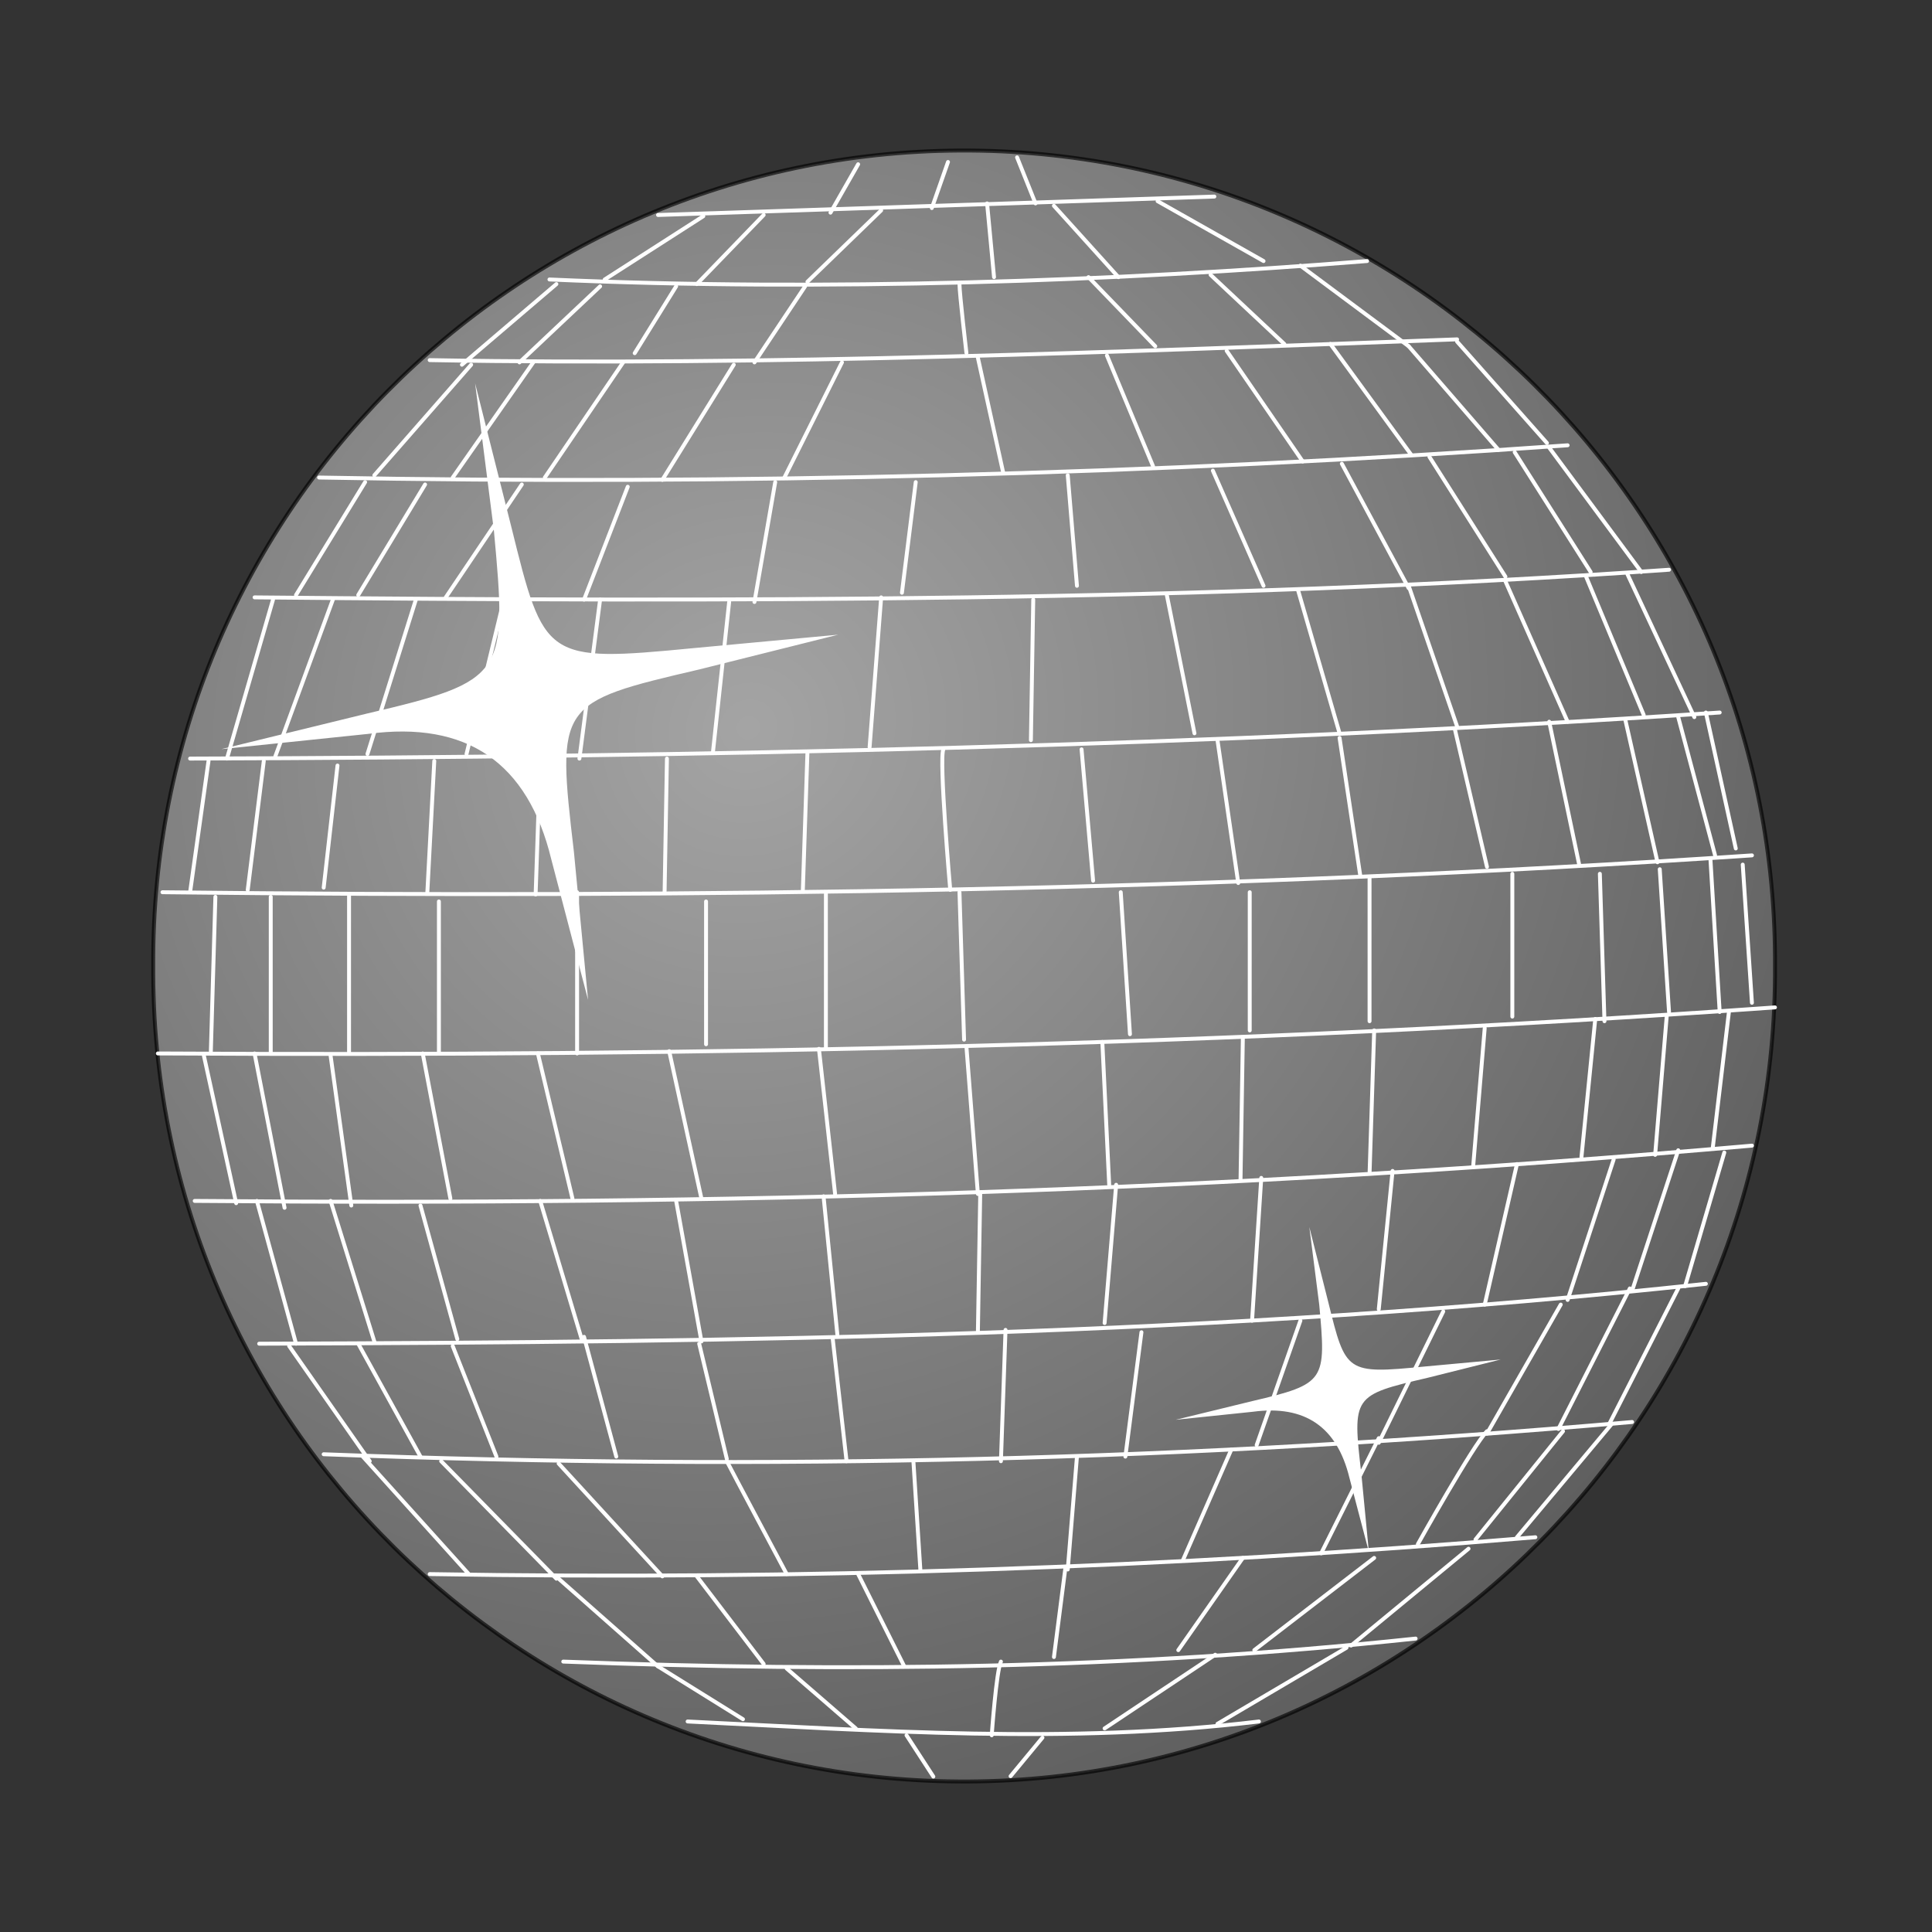 <?xml version="1.0" encoding="UTF-8"?><svg id="a" xmlns="http://www.w3.org/2000/svg" width="1024" height="1024" xmlns:xlink="http://www.w3.org/1999/xlink" viewBox="0 0 1024 1024"><rect x="0" y="0" width="1024" height="1024" fill="#333333" stroke="none"/><defs><radialGradient id="e" cx="355.96" cy="1054.06" fx="355.96" fy="1054.06" r="258.2" gradientTransform="translate(-2609.85 1509.42) rotate(51.75) scale(2.75 -2.9)" gradientUnits="userSpaceOnUse"><stop offset="0" stop-color="#fff"/><stop offset="1" stop-color="#7f7f7f"/></radialGradient></defs><g id="b"><g id="c"><path id="d" d="m940.78,512.01c1.35,237.36-189.98,430.87-427.34,432.22-237.36,1.35-430.87-189.98-432.22-427.34,0-1.63,0-3.25,0-4.88-1.35-237.36,189.98-430.87,427.34-432.22,237.36-1.35,430.87,189.98,432.22,427.34,0,1.63,0,3.25,0,4.88Z" style="opacity:.95;"/><path id="f" d="m940.78,512.01c1.35,237.36-189.98,430.87-427.34,432.22-237.36,1.35-430.87-189.98-432.22-427.34,0-1.63,0-3.25,0-4.88-1.35-237.36,189.98-430.87,427.34-432.22,237.36-1.35,430.87,189.98,432.22,427.34,0,1.63,0,3.25,0,4.88Z" style="fill:url(#e); opacity:.64; stroke:#000; stroke-linecap:round; stroke-linejoin:round; stroke-width:2.07px;"/><path id="g" d="m83.66,558.35c285.67,1.66,571.39-4.06,857.11-24.41" style="fill:none; stroke:#fff; stroke-linecap:round; stroke-linejoin:round; stroke-width:2.07px;"/><path id="h" d="m103.2,636.51c280.01,2.44,547.8-4.88,825.37-29.3" style="fill:none; stroke:#fff; stroke-linecap:round; stroke-linejoin:round; stroke-width:2.07px;"/><path id="i" d="m137.37,712.19c258.03-.83,508.74-4.06,766.78-31.74" style="fill:none; stroke:#fff; stroke-linecap:round; stroke-linejoin:round; stroke-width:2.07px;"/><path id="j" d="m171.55,770.78c236.06,8.98,459.92,3.27,693.5-17.09" style="fill:none; stroke:#fff; stroke-linecap:round; stroke-linejoin:round; stroke-width:2.07px;"/><path id="k" d="m227.74,834.3c195.35,3.27,393.13-3.27,586.04-19.53" style="fill:none; stroke:#fff; stroke-linecap:round; stroke-linejoin:round; stroke-width:2.07px;"/><path id="l" d="m298.54,880.68c150.57,5.71,298.71,4.06,451.77-12.21" style="fill:none; stroke:#fff; stroke-linecap:round; stroke-linejoin:round; stroke-width:2.07px;"/><path id="m" d="m364.46,912.42c100.96,4.88,201.88,12.21,302.8,0" style="fill:none; stroke:#fff; stroke-linecap:round; stroke-linejoin:round; stroke-width:2.07px;"/><path id="n" d="m86.11,472.9c283.23,3.23,564.07-.83,842.46-19.53" style="fill:none; stroke:#fff; stroke-linecap:round; stroke-linejoin:round; stroke-width:2.07px;"/><path id="o" d="m100.75,402.06c270.24-.79,542.92-6.5,810.72-24.41" style="fill:none; stroke:#fff; stroke-linecap:round; stroke-linejoin:round; stroke-width:2.07px;"/><path id="p" d="m134.93,316.62c251.54,2.44,505.47,2.44,749.69-14.65" style="fill:none; stroke:#fff; stroke-linecap:round; stroke-linejoin:round; stroke-width:2.07px;"/><path id="q" d="m169.11,253.1c218.15,4.1,443.61-1.61,661.76-17.09" style="fill:none; stroke:#fff; stroke-linecap:round; stroke-linejoin:round; stroke-width:2.07px;"/><path id="r" d="m227.74,190.87c179.04,3.23,367.89-4.51,544.54-11.01" style="fill:none; stroke:#fff; stroke-linecap:round; stroke-linejoin:round; stroke-width:2.07px;"/><path id="s" d="m291.22,148.13c147.35,6.5,300.65.79,433.35-9.77" style="fill:none; stroke:#fff; stroke-linecap:round; stroke-linejoin:round; stroke-width:2.07px;"/><path id="t" d="m348.78,113.95l294.86-9.77" style="fill:none; stroke:#fff; stroke-linecap:round; stroke-linejoin:round; stroke-width:2.07px;"/><path id="u" d="m437.74,472.9v83" style="fill:none; stroke:#fff; stroke-linecap:round; stroke-linejoin:round; stroke-width:2.07px;"/><path id="v" d="m508.54,472.9l2.44,78.12" style="fill:none; stroke:#fff; stroke-linecap:round; stroke-linejoin:round; stroke-width:2.07px;"/><path id="w" d="m594.02,472.9l4.88,75.24" style="fill:none; stroke:#fff; stroke-linecap:round; stroke-linejoin:round; stroke-width:2.07px;"/><path id="x" d="m662.38,472.9v73.24" style="fill:none; stroke:#fff; stroke-linecap:round; stroke-linejoin:round; stroke-width:2.07px;"/><path id="y" d="m725.89,465.58v75.68" style="fill:none; stroke:#fff; stroke-linecap:round; stroke-linejoin:round; stroke-width:2.07px;"/><path id="z" d="m801.57,463.14v75.68" style="fill:none; stroke:#fff; stroke-linecap:round; stroke-linejoin:round; stroke-width:2.07px;"/><path id="aa" d="m847.96,463.14l2.44,78.12" style="fill:none; stroke:#fff; stroke-linecap:round; stroke-linejoin:round; stroke-width:2.07px;"/><path id="ab" d="m879.7,460.7l4.92,75.68" style="fill:none; stroke:#fff; stroke-linecap:round; stroke-linejoin:round; stroke-width:2.07px;"/><path id="ac" d="m906.59,455.81l4.88,80.56" style="fill:none; stroke:#fff; stroke-linecap:round; stroke-linejoin:round; stroke-width:2.07px;"/><path id="ad" d="m923.68,458.26l4.88,73.24" style="fill:none; stroke:#fff; stroke-linecap:round; stroke-linejoin:round; stroke-width:2.07px;"/><path id="ae" d="m374.22,477.79v75.68" style="fill:none; stroke:#fff; stroke-linecap:round; stroke-linejoin:round; stroke-width:2.07px;"/><path id="af" d="m305.87,472.9v85.45" style="fill:none; stroke:#fff; stroke-linecap:round; stroke-linejoin:round; stroke-width:2.07px;"/><path id="ag" d="m232.63,477.79v80.56" style="fill:none; stroke:#fff; stroke-linecap:round; stroke-linejoin:round; stroke-width:2.07px;"/><path id="ah" d="m185,474.1v84.25" style="fill:none; stroke:#fff; stroke-linecap:round; stroke-linejoin:round; stroke-width:2.07px;"/><path id="ai" d="m143.5,475.34v83" style="fill:none; stroke:#fff; stroke-linecap:round; stroke-linejoin:round; stroke-width:2.07px;"/><path id="aj" d="m114.16,475.34l-2.44,83" style="fill:none; stroke:#fff; stroke-linecap:round; stroke-linejoin:round; stroke-width:2.07px;"/><path id="ak" d="m500.01,397.18c-2.44,4.88,3.64,74.48,3.64,74.48" style="fill:none; stroke:#fff; stroke-linecap:round; stroke-linejoin:round; stroke-width:2.07px;"/><path id="al" d="m573.25,397.18l6.12,69.6" style="fill:none; stroke:#fff; stroke-linecap:round; stroke-linejoin:round; stroke-width:2.07px;"/><path id="am" d="m645.29,392.3l11.01,75.72" style="fill:none; stroke:#fff; stroke-linecap:round; stroke-linejoin:round; stroke-width:2.07px;"/><path id="an" d="m710,391.1l11.01,73.24" style="fill:none; stroke:#fff; stroke-linecap:round; stroke-linejoin:round; stroke-width:2.07px;"/><path id="ao" d="m771.04,386.22l17.09,73.24" style="fill:none; stroke:#fff; stroke-linecap:round; stroke-linejoin:round; stroke-width:2.07px;"/><path id="ap" d="m821.11,382.53l15.89,75.72" style="fill:none; stroke:#fff; stroke-linecap:round; stroke-linejoin:round; stroke-width:2.07px;"/><path id="aq" d="m861.41,381.33l17.09,75.68" style="fill:none; stroke:#fff; stroke-linecap:round; stroke-linejoin:round; stroke-width:2.07px;"/><path id="ar" d="m889.5,380.09l19.53,73.28" style="fill:none; stroke:#fff; stroke-linecap:round; stroke-linejoin:round; stroke-width:2.07px;"/><path id="as" d="m904.15,377.65l15.85,72.04" style="fill:none; stroke:#fff; stroke-linecap:round; stroke-linejoin:round; stroke-width:2.07px;"/><path id="at" d="m427.97,398.42l-2.44,73.24" style="fill:none; stroke:#fff; stroke-linecap:round; stroke-linejoin:round; stroke-width:2.07px;"/><path id="au" d="m353.49,402.06l-1.24,70.84" style="fill:none; stroke:#fff; stroke-linecap:round; stroke-linejoin:round; stroke-width:2.07px;"/><path id="av" d="m286.33,402.06l-2.44,72.04" style="fill:none; stroke:#fff; stroke-linecap:round; stroke-linejoin:round; stroke-width:2.07px;"/><path id="aw" d="m230.18,403.31l-3.68,69.6" style="fill:none; stroke:#fff; stroke-linecap:round; stroke-linejoin:round; stroke-width:2.07px;"/><path id="ax" d="m178.88,405.75l-7.32,64.72" style="fill:none; stroke:#fff; stroke-linecap:round; stroke-linejoin:round; stroke-width:2.07px;"/><path id="ay" d="m139.82,403.31l-8.52,68.36" style="fill:none; stroke:#fff; stroke-linecap:round; stroke-linejoin:round; stroke-width:2.07px;"/><path id="az" d="m467.03,316.62l-6.12,79.36" style="fill:none; stroke:#fff; stroke-linecap:round; stroke-linejoin:round; stroke-width:2.07px;"/><path id="ba" d="m547.64,317.82l-1.24,74.48" style="fill:none; stroke:#fff; stroke-linecap:round; stroke-linejoin:round; stroke-width:2.07px;"/><path id="bb" d="m618.44,315.38l14.65,73.28" style="fill:none; stroke:#fff; stroke-linecap:round; stroke-linejoin:round; stroke-width:2.07px;"/><path id="bc" d="m688.03,312.94l21.97,75.72" style="fill:none; stroke:#fff; stroke-linecap:round; stroke-linejoin:round; stroke-width:2.07px;"/><path id="bd" d="m746.62,310.49l25.65,74.48" style="fill:none; stroke:#fff; stroke-linecap:round; stroke-linejoin:round; stroke-width:2.07px;"/><path id="be" d="m797.89,308.05l32.98,74.48" style="fill:none; stroke:#fff; stroke-linecap:round; stroke-linejoin:round; stroke-width:2.07px;"/><path id="bf" d="m840.64,305.61l30.54,73.28" style="fill:none; stroke:#fff; stroke-linecap:round; stroke-linejoin:round; stroke-width:2.07px;"/><path id="bg" d="m862.61,304.41l35.42,75.68" style="fill:none; stroke:#fff; stroke-linecap:round; stroke-linejoin:round; stroke-width:2.07px;"/><path id="bh" d="m386.47,319.06l-8.57,79.36" style="fill:none; stroke:#fff; stroke-linecap:round; stroke-linejoin:round; stroke-width:2.07px;"/><path id="bi" d="m318.07,317.82l-10.97,84.25" style="fill:none; stroke:#fff; stroke-linecap:round; stroke-linejoin:round; stroke-width:2.07px;"/><path id="bj" d="m266.8,319.06l-19.53,80.56" style="fill:none; stroke:#fff; stroke-linecap:round; stroke-linejoin:round; stroke-width:2.07px;"/><path id="bk" d="m220.42,317.82l-25.65,81.8" style="fill:none; stroke:#fff; stroke-linecap:round; stroke-linejoin:round; stroke-width:2.07px;"/><path id="bl" d="m176.43,317.82l-30.5,83.05" style="fill:none; stroke:#fff; stroke-linecap:round; stroke-linejoin:round; stroke-width:2.07px;"/><path id="bm" d="m144.7,317.82l-24.41,84.25" style="fill:none; stroke:#fff; stroke-linecap:round; stroke-linejoin:round; stroke-width:2.07px;"/><path id="bn" d="m110.52,403.31l-9.77,69.6" style="fill:none; stroke:#fff; stroke-linecap:round; stroke-linejoin:round; stroke-width:2.07px;"/><path id="bo" d="m485.36,255.54l-7.32,58.63" style="fill:none; stroke:#fff; stroke-linecap:round; stroke-linejoin:round; stroke-width:2.07px;"/><path id="bp" d="m565.93,251.9l4.88,58.59" style="fill:none; stroke:#fff; stroke-linecap:round; stroke-linejoin:round; stroke-width:2.07px;"/><path id="bq" d="m642.85,249.46l26.85,61.03" style="fill:none; stroke:#fff; stroke-linecap:round; stroke-linejoin:round; stroke-width:2.07px;"/><path id="br" d="m711.2,245.78l35.42,65.96" style="fill:none; stroke:#fff; stroke-linecap:round; stroke-linejoin:round; stroke-width:2.07px;"/><path id="bs" d="m757.63,242.14l40.26,63.47" style="fill:none; stroke:#fff; stroke-linecap:round; stroke-linejoin:round; stroke-width:2.07px;"/><path id="bt" d="m802.82,239.7l40.26,63.47" style="fill:none; stroke:#fff; stroke-linecap:round; stroke-linejoin:round; stroke-width:2.07px;"/><path id="bu" d="m821.11,237.25l48.83,65.92" style="fill:none; stroke:#fff; stroke-linecap:round; stroke-linejoin:round; stroke-width:2.07px;"/><path id="bv" d="m410.88,255.54l-11.01,63.52" style="fill:none; stroke:#fff; stroke-linecap:round; stroke-linejoin:round; stroke-width:2.07px;"/><path id="bw" d="m332.72,257.99l-23.17,59.83" style="fill:none; stroke:#fff; stroke-linecap:round; stroke-linejoin:round; stroke-width:2.07px;"/><path id="bx" d="m276.57,256.79l-40.3,59.83" style="fill:none; stroke:#fff; stroke-linecap:round; stroke-linejoin:round; stroke-width:2.07px;"/><path id="by" d="m225.3,256.79l-35.42,58.59" style="fill:none; stroke:#fff; stroke-linecap:round; stroke-linejoin:round; stroke-width:2.07px;"/><path id="bz" d="m193.52,255.54l-36.62,59.83" style="fill:none; stroke:#fff; stroke-linecap:round; stroke-linejoin:round; stroke-width:2.07px;"/><path id="ca" d="m518.3,189.63l13.45,61.03" style="fill:none; stroke:#fff; stroke-linecap:round; stroke-linejoin:round; stroke-width:2.07px;"/><path id="cb" d="m586.7,188.43l24.41,58.59" style="fill:none; stroke:#fff; stroke-linecap:round; stroke-linejoin:round; stroke-width:2.07px;"/><path id="cc" d="m650.17,185.95l40.3,58.63" style="fill:none; stroke:#fff; stroke-linecap:round; stroke-linejoin:round; stroke-width:2.07px;"/><path id="cd" d="m705.12,182.3l42.74,58.59" style="fill:none; stroke:#fff; stroke-linecap:round; stroke-linejoin:round; stroke-width:2.07px;"/><path id="ce" d="m746.62,183.5l47.63,54.95" style="fill:none; stroke:#fff; stroke-linecap:round; stroke-linejoin:round; stroke-width:2.07px;"/><path id="cf" d="m772.28,181.06l47.63,53.75" style="fill:none; stroke:#fff; stroke-linecap:round; stroke-linejoin:round; stroke-width:2.07px;"/><path id="cg" d="m446.26,192.07l-30.5,61.03" style="fill:none; stroke:#fff; stroke-linecap:round; stroke-linejoin:round; stroke-width:2.07px;"/><path id="ch" d="m388.91,193.31l-37.86,61.03" style="fill:none; stroke:#fff; stroke-linecap:round; stroke-linejoin:round; stroke-width:2.07px;"/><path id="ci" d="m330.28,192.07l-41.5,61.03" style="fill:none; stroke:#fff; stroke-linecap:round; stroke-linejoin:round; stroke-width:2.07px;"/><path id="cj" d="m282.65,192.07l-42.7,61.03" style="fill:none; stroke:#fff; stroke-linecap:round; stroke-linejoin:round; stroke-width:2.07px;"/><path id="ck" d="m249.72,193.31l-51.31,58.59" style="fill:none; stroke:#fff; stroke-linecap:round; stroke-linejoin:round; stroke-width:2.07px;"/><path id="cl" d="m508.54,150.57c0,4.88,3.68,36.5,3.68,36.5" style="fill:none; stroke:#fff; stroke-linecap:round; stroke-linejoin:round; stroke-width:2.07px;"/><path id="cm" d="m576.93,146.89l35.38,36.62" style="fill:none; stroke:#fff; stroke-linecap:round; stroke-linejoin:round; stroke-width:2.07px;"/><path id="cn" d="m641.65,145.69l39.06,36.62" style="fill:none; stroke:#fff; stroke-linecap:round; stroke-linejoin:round; stroke-width:2.07px;"/><path id="co" d="m689.23,140.8l57.39,42.7" style="fill:none; stroke:#fff; stroke-linecap:round; stroke-linejoin:round; stroke-width:2.07px;"/><path id="cp" d="m426.73,151.77l-26.85,40.3" style="fill:none; stroke:#fff; stroke-linecap:round; stroke-linejoin:round; stroke-width:2.07px;"/><path id="cq" d="m358.37,151.77l-21.97,35.42" style="fill:none; stroke:#fff; stroke-linecap:round; stroke-linejoin:round; stroke-width:2.07px;"/><path id="cr" d="m318.07,151.77l-42.74,40.3" style="fill:none; stroke:#fff; stroke-linecap:round; stroke-linejoin:round; stroke-width:2.07px;"/><path id="cs" d="m294.9,150.57l-50.07,42.74" style="fill:none; stroke:#fff; stroke-linecap:round; stroke-linejoin:round; stroke-width:2.07px;"/><path id="ct" d="m427.97,149.33l39.06-37.82" style="fill:none; stroke:#fff; stroke-linecap:round; stroke-linejoin:round; stroke-width:2.07px;"/><path id="cu" d="m404.76,113.95l-35.42,36.62" style="fill:none; stroke:#fff; stroke-linecap:round; stroke-linejoin:round; stroke-width:2.07px;"/><path id="cv" d="m372.78,114.59l-52.27,33.54" style="fill:none; stroke:#fff; stroke-linecap:round; stroke-linejoin:round; stroke-width:2.07px;"/><path id="cw" d="m523.18,107.82l3.68,39.06" style="fill:none; stroke:#fff; stroke-linecap:round; stroke-linejoin:round; stroke-width:2.07px;"/><path id="cx" d="m558.6,109.07l34.18,37.82" style="fill:none; stroke:#fff; stroke-linecap:round; stroke-linejoin:round; stroke-width:2.07px;"/><path id="cy" d="m613.55,106.62l56.15,31.74" style="fill:none; stroke:#fff; stroke-linecap:round; stroke-linejoin:round; stroke-width:2.07px;"/><path id="cz" d="m493.89,110.27l8.57-24.41" style="fill:none; stroke:#fff; stroke-linecap:round; stroke-linejoin:round; stroke-width:2.07px;"/><path id="da" d="m548.84,107.82l-9.77-24.41" style="fill:none; stroke:#fff; stroke-linecap:round; stroke-linejoin:round; stroke-width:2.07px;"/><path id="db" d="m440.18,112.71l14.65-25.65" style="fill:none; stroke:#fff; stroke-linecap:round; stroke-linejoin:round; stroke-width:2.07px;"/><path id="dc" d="m512.22,554.71l6.08,78.12" style="fill:none; stroke:#fff; stroke-linecap:round; stroke-linejoin:round; stroke-width:2.07px;"/><path id="dd" d="m584.26,552.27l3.64,75.68" style="fill:none; stroke:#fff; stroke-linecap:round; stroke-linejoin:round; stroke-width:2.07px;"/><path id="de" d="m658.74,549.82l-1.24,75.68" style="fill:none; stroke:#fff; stroke-linecap:round; stroke-linejoin:round; stroke-width:2.07px;"/><path id="df" d="m728.34,546.14l-2.44,75.72" style="fill:none; stroke:#fff; stroke-linecap:round; stroke-linejoin:round; stroke-width:2.07px;"/><path id="dg" d="m786.93,544.94l-6.12,73.24" style="fill:none; stroke:#fff; stroke-linecap:round; stroke-linejoin:round; stroke-width:2.07px;"/><path id="dh" d="m845.52,540.06l-7.32,73.24" style="fill:none; stroke:#fff; stroke-linecap:round; stroke-linejoin:round; stroke-width:2.07px;"/><path id="di" d="m883.38,538.82l-6.12,73.28" style="fill:none; stroke:#fff; stroke-linecap:round; stroke-linejoin:round; stroke-width:2.07px;"/><path id="dj" d="m916.36,536.38l-8.57,72.04" style="fill:none; stroke:#fff; stroke-linecap:round; stroke-linejoin:round; stroke-width:2.07px;"/><path id="dk" d="m434.05,555.91l8.57,76.92" style="fill:none; stroke:#fff; stroke-linecap:round; stroke-linejoin:round; stroke-width:2.07px;"/><path id="dl" d="m354.69,557.15l17.09,78.12" style="fill:none; stroke:#fff; stroke-linecap:round; stroke-linejoin:round; stroke-width:2.07px;"/><path id="dm" d="m285.09,558.35l18.33,76.92" style="fill:none; stroke:#fff; stroke-linecap:round; stroke-linejoin:round; stroke-width:2.07px;"/><path id="dn" d="m224.06,558.35l14.65,76.92" style="fill:none; stroke:#fff; stroke-linecap:round; stroke-linejoin:round; stroke-width:2.07px;"/><path id="do" d="m175.23,559.59l10.97,79.36" style="fill:none; stroke:#fff; stroke-linecap:round; stroke-linejoin:round; stroke-width:2.07px;"/><path id="dp" d="m134.93,558.35l15.89,81.8" style="fill:none; stroke:#fff; stroke-linecap:round; stroke-linejoin:round; stroke-width:2.07px;"/><path id="dq" d="m108.08,559.59l17.09,78.12" style="fill:none; stroke:#fff; stroke-linecap:round; stroke-linejoin:round; stroke-width:2.07px;"/><path id="dr" d="m519.54,632.83l-1.24,73.28" style="fill:none; stroke:#fff; stroke-linecap:round; stroke-linejoin:round; stroke-width:2.07px;"/><path id="ds" d="m591.58,627.95l-6.12,73.28" style="fill:none; stroke:#fff; stroke-linecap:round; stroke-linejoin:round; stroke-width:2.07px;"/><path id="dt" d="m668.5,624.31l-4.88,75.68" style="fill:none; stroke:#fff; stroke-linecap:round; stroke-linejoin:round; stroke-width:2.07px;"/><path id="du" d="m738.1,620.62l-7.32,73.28" style="fill:none; stroke:#fff; stroke-linecap:round; stroke-linejoin:round; stroke-width:2.07px;"/><path id="dv" d="m804.02,616.98l-17.09,74.48" style="fill:none; stroke:#fff; stroke-linecap:round; stroke-linejoin:round; stroke-width:2.07px;"/><path id="dw" d="m855.28,614.54l-24.41,74.44" style="fill:none; stroke:#fff; stroke-linecap:round; stroke-linejoin:round; stroke-width:2.07px;"/><path id="dx" d="m889.5,609.66l-24.45,74.44" style="fill:none; stroke:#fff; stroke-linecap:round; stroke-linejoin:round; stroke-width:2.07px;"/><path id="dy" d="m913.92,610.86l-20.77,70.8" style="fill:none; stroke:#fff; stroke-linecap:round; stroke-linejoin:round; stroke-width:2.07px;"/><path id="dz" d="m436.5,634.07l7.32,73.24" style="fill:none; stroke:#fff; stroke-linecap:round; stroke-linejoin:round; stroke-width:2.07px;"/><path id="ea" d="m358.37,636.51l13.41,74.48" style="fill:none; stroke:#fff; stroke-linecap:round; stroke-linejoin:round; stroke-width:2.07px;"/><path id="eb" d="m286.33,636.51l21.97,73.24" style="fill:none; stroke:#fff; stroke-linecap:round; stroke-linejoin:round; stroke-width:2.07px;"/><path id="ec" d="m222.86,638.95l19.53,70.8" style="fill:none; stroke:#fff; stroke-linecap:round; stroke-linejoin:round; stroke-width:2.07px;"/><path id="ed" d="m175.23,636.51l23.17,74.48" style="fill:none; stroke:#fff; stroke-linecap:round; stroke-linejoin:round; stroke-width:2.07px;"/><path id="ee" d="m136.17,636.51l20.73,75.68" style="fill:none; stroke:#fff; stroke-linecap:round; stroke-linejoin:round; stroke-width:2.07px;"/><path id="ef" d="m532.95,704.87l-2.44,69.6" style="fill:none; stroke:#fff; stroke-linecap:round; stroke-linejoin:round; stroke-width:2.07px;"/><path id="eg" d="m604.99,706.11l-8.52,65.92" style="fill:none; stroke:#fff; stroke-linecap:round; stroke-linejoin:round; stroke-width:2.07px;"/><path id="eh" d="m689.23,699.99l-23.17,65.92" style="fill:none; stroke:#fff; stroke-linecap:round; stroke-linejoin:round; stroke-width:2.07px;"/><path id="ei" d="m764.95,695.1l-34.18,69.6" style="fill:none; stroke:#fff; stroke-linecap:round; stroke-linejoin:round; stroke-width:2.07px;"/><path id="ej" d="m827.23,691.46l-39.1,68.36" style="fill:none; stroke:#fff; stroke-linecap:round; stroke-linejoin:round; stroke-width:2.07px;"/><path id="ek" d="m863.85,682.9l-37.86,74.48" style="fill:none; stroke:#fff; stroke-linecap:round; stroke-linejoin:round; stroke-width:2.07px;"/><path id="el" d="m889.5,682.9l-36.66,72.04" style="fill:none; stroke:#fff; stroke-linecap:round; stroke-linejoin:round; stroke-width:2.07px;"/><path id="em" d="m441.38,709.75l7.32,64.72" style="fill:none; stroke:#fff; stroke-linecap:round; stroke-linejoin:round; stroke-width:2.07px;"/><path id="en" d="m370.58,712.19l14.65,61.03" style="fill:none; stroke:#fff; stroke-linecap:round; stroke-linejoin:round; stroke-width:2.07px;"/><path id="eo" d="m309.55,708.55l17.09,63.47" style="fill:none; stroke:#fff; stroke-linecap:round; stroke-linejoin:round; stroke-width:2.07px;"/><path id="ep" d="m239.95,713.43l23.17,58.59" style="fill:none; stroke:#fff; stroke-linecap:round; stroke-linejoin:round; stroke-width:2.07px;"/><path id="eq" d="m189.88,712.19l32.98,59.83" style="fill:none; stroke:#fff; stroke-linecap:round; stroke-linejoin:round; stroke-width:2.07px;"/><path id="er" d="m153.26,713.43l42.7,61.03" style="fill:none; stroke:#fff; stroke-linecap:round; stroke-linejoin:round; stroke-width:2.07px;"/><path id="es" d="m484.12,774.47l3.68,57.39" style="fill:none; stroke:#fff; stroke-linecap:round; stroke-linejoin:round; stroke-width:2.07px;"/><path id="et" d="m570.81,772.03l-4.88,59.83" style="fill:none; stroke:#fff; stroke-linecap:round; stroke-linejoin:round; stroke-width:2.07px;"/><path id="eu" d="m652.61,768.34l-25.65,58.63" style="fill:none; stroke:#fff; stroke-linecap:round; stroke-linejoin:round; stroke-width:2.07px;"/><path id="ev" d="m730.78,762.26l-30.54,61.03" style="fill:none; stroke:#fff; stroke-linecap:round; stroke-linejoin:round; stroke-width:2.07px;"/><path id="ew" d="m788.13,758.58c-7.32,7.32-36.62,59.83-36.62,59.83" style="fill:none; stroke:#fff; stroke-linecap:round; stroke-linejoin:round; stroke-width:2.07px;"/><path id="ex" d="m828.43,758.58l-46.38,57.39" style="fill:none; stroke:#fff; stroke-linecap:round; stroke-linejoin:round; stroke-width:2.07px;"/><path id="ey" d="m854.08,754.94l-50.07,59.83" style="fill:none; stroke:#fff; stroke-linecap:round; stroke-linejoin:round; stroke-width:2.07px;"/><path id="ez" d="m385.23,774.47c2.44,4.88,31.74,59.83,31.74,59.83" style="fill:none; stroke:#fff; stroke-linecap:round; stroke-linejoin:round; stroke-width:2.07px;"/><path id="fa" d="m296.1,775.71l54.95,59.79" style="fill:none; stroke:#fff; stroke-linecap:round; stroke-linejoin:round; stroke-width:2.07px;"/><path id="fb" d="m233.83,774.47l61.07,62.27" style="fill:none; stroke:#fff; stroke-linecap:round; stroke-linejoin:round; stroke-width:2.07px;"/><path id="fc" d="m192.32,772.03l56.15,62.27" style="fill:none; stroke:#fff; stroke-linecap:round; stroke-linejoin:round; stroke-width:2.07px;"/><path id="fd" d="m454.83,834.3l24.41,48.83" style="fill:none; stroke:#fff; stroke-linecap:round; stroke-linejoin:round; stroke-width:2.07px;"/><path id="fe" d="m564.73,830.62l-6.12,47.63" style="fill:none; stroke:#fff; stroke-linecap:round; stroke-linejoin:round; stroke-width:2.07px;"/><path id="ff" d="m658.74,825.73l-34.22,48.87" style="fill:none; stroke:#fff; stroke-linecap:round; stroke-linejoin:round; stroke-width:2.07px;"/><path id="fg" d="m728.34,825.73l-63.52,48.87" style="fill:none; stroke:#fff; stroke-linecap:round; stroke-linejoin:round; stroke-width:2.07px;"/><path id="fh" d="m778.36,820.85l-62.23,51.31" style="fill:none; stroke:#fff; stroke-linecap:round; stroke-linejoin:round; stroke-width:2.07px;"/><path id="fi" d="m369.34,835.5l35.42,46.43" style="fill:none; stroke:#fff; stroke-linecap:round; stroke-linejoin:round; stroke-width:2.07px;"/><path id="fj" d="m296.1,836.74l52.51,46.38" style="fill:none; stroke:#fff; stroke-linecap:round; stroke-linejoin:round; stroke-width:2.07px;"/><path id="fk" d="m530.51,880.68c-2.44,4.88-4.88,39.06-4.88,39.06" style="fill:none; stroke:#fff; stroke-linecap:round; stroke-linejoin:round; stroke-width:2.07px;"/><path id="fl" d="m644.09,877.04l-58.63,39.06" style="fill:none; stroke:#fff; stroke-linecap:round; stroke-linejoin:round; stroke-width:2.07px;"/><path id="fm" d="m713.65,873.36l-68.36,40.3" style="fill:none; stroke:#fff; stroke-linecap:round; stroke-linejoin:round; stroke-width:2.07px;"/><path id="fn" d="m416.97,884.37l36.62,31.74" style="fill:none; stroke:#fff; stroke-linecap:round; stroke-linejoin:round; stroke-width:2.07px;"/><path id="fo" d="m348.61,883.13l45.18,28.1" style="fill:none; stroke:#fff; stroke-linecap:round; stroke-linejoin:round; stroke-width:2.07px;"/><path id="fp" d="m552.52,920.99l-16.89,20.41" style="fill:none; stroke:#fff; stroke-linecap:round; stroke-linejoin:round; stroke-width:2.07px;"/><path id="fq" d="m480.48,919.74l14.21,21.89" style="fill:none; stroke:#fff; stroke-linecap:round; stroke-linejoin:round; stroke-width:2.07px;"/><path id="fr" d="m444.23,336.4l-73.74,18.45c-74.94,17.46-75.51,18.25-66.29,96.78l7.49,78.33-19.49-74.48q-18.66-77.05-97.16-66.49l-77.71,8.07,77.21-18.87c73.78-17.25,74.32-20.28,67.24-96.95l-9.97-78.12,19.16,75.97c17.46,70.51,17.71,72.08,96.62,64.43l76.63-7.12h0Z" style="fill:#fff;"/><path id="fs" d="m795.33,720.59l-38.85,9.72c-39.47,9.19-39.76,9.6-34.92,50.98l3.97,41.25-10.3-39.23q-9.85-40.59-51.18-35.05l-40.92,4.26,40.67-9.93c38.85-9.1,39.14-10.68,35.42-51.1l-5.25-41.13,10.1,40.01c9.19,37.16,9.31,37.99,50.89,33.93l40.39-3.72h0Z" style="fill:#fff;"/></g></g></svg>
